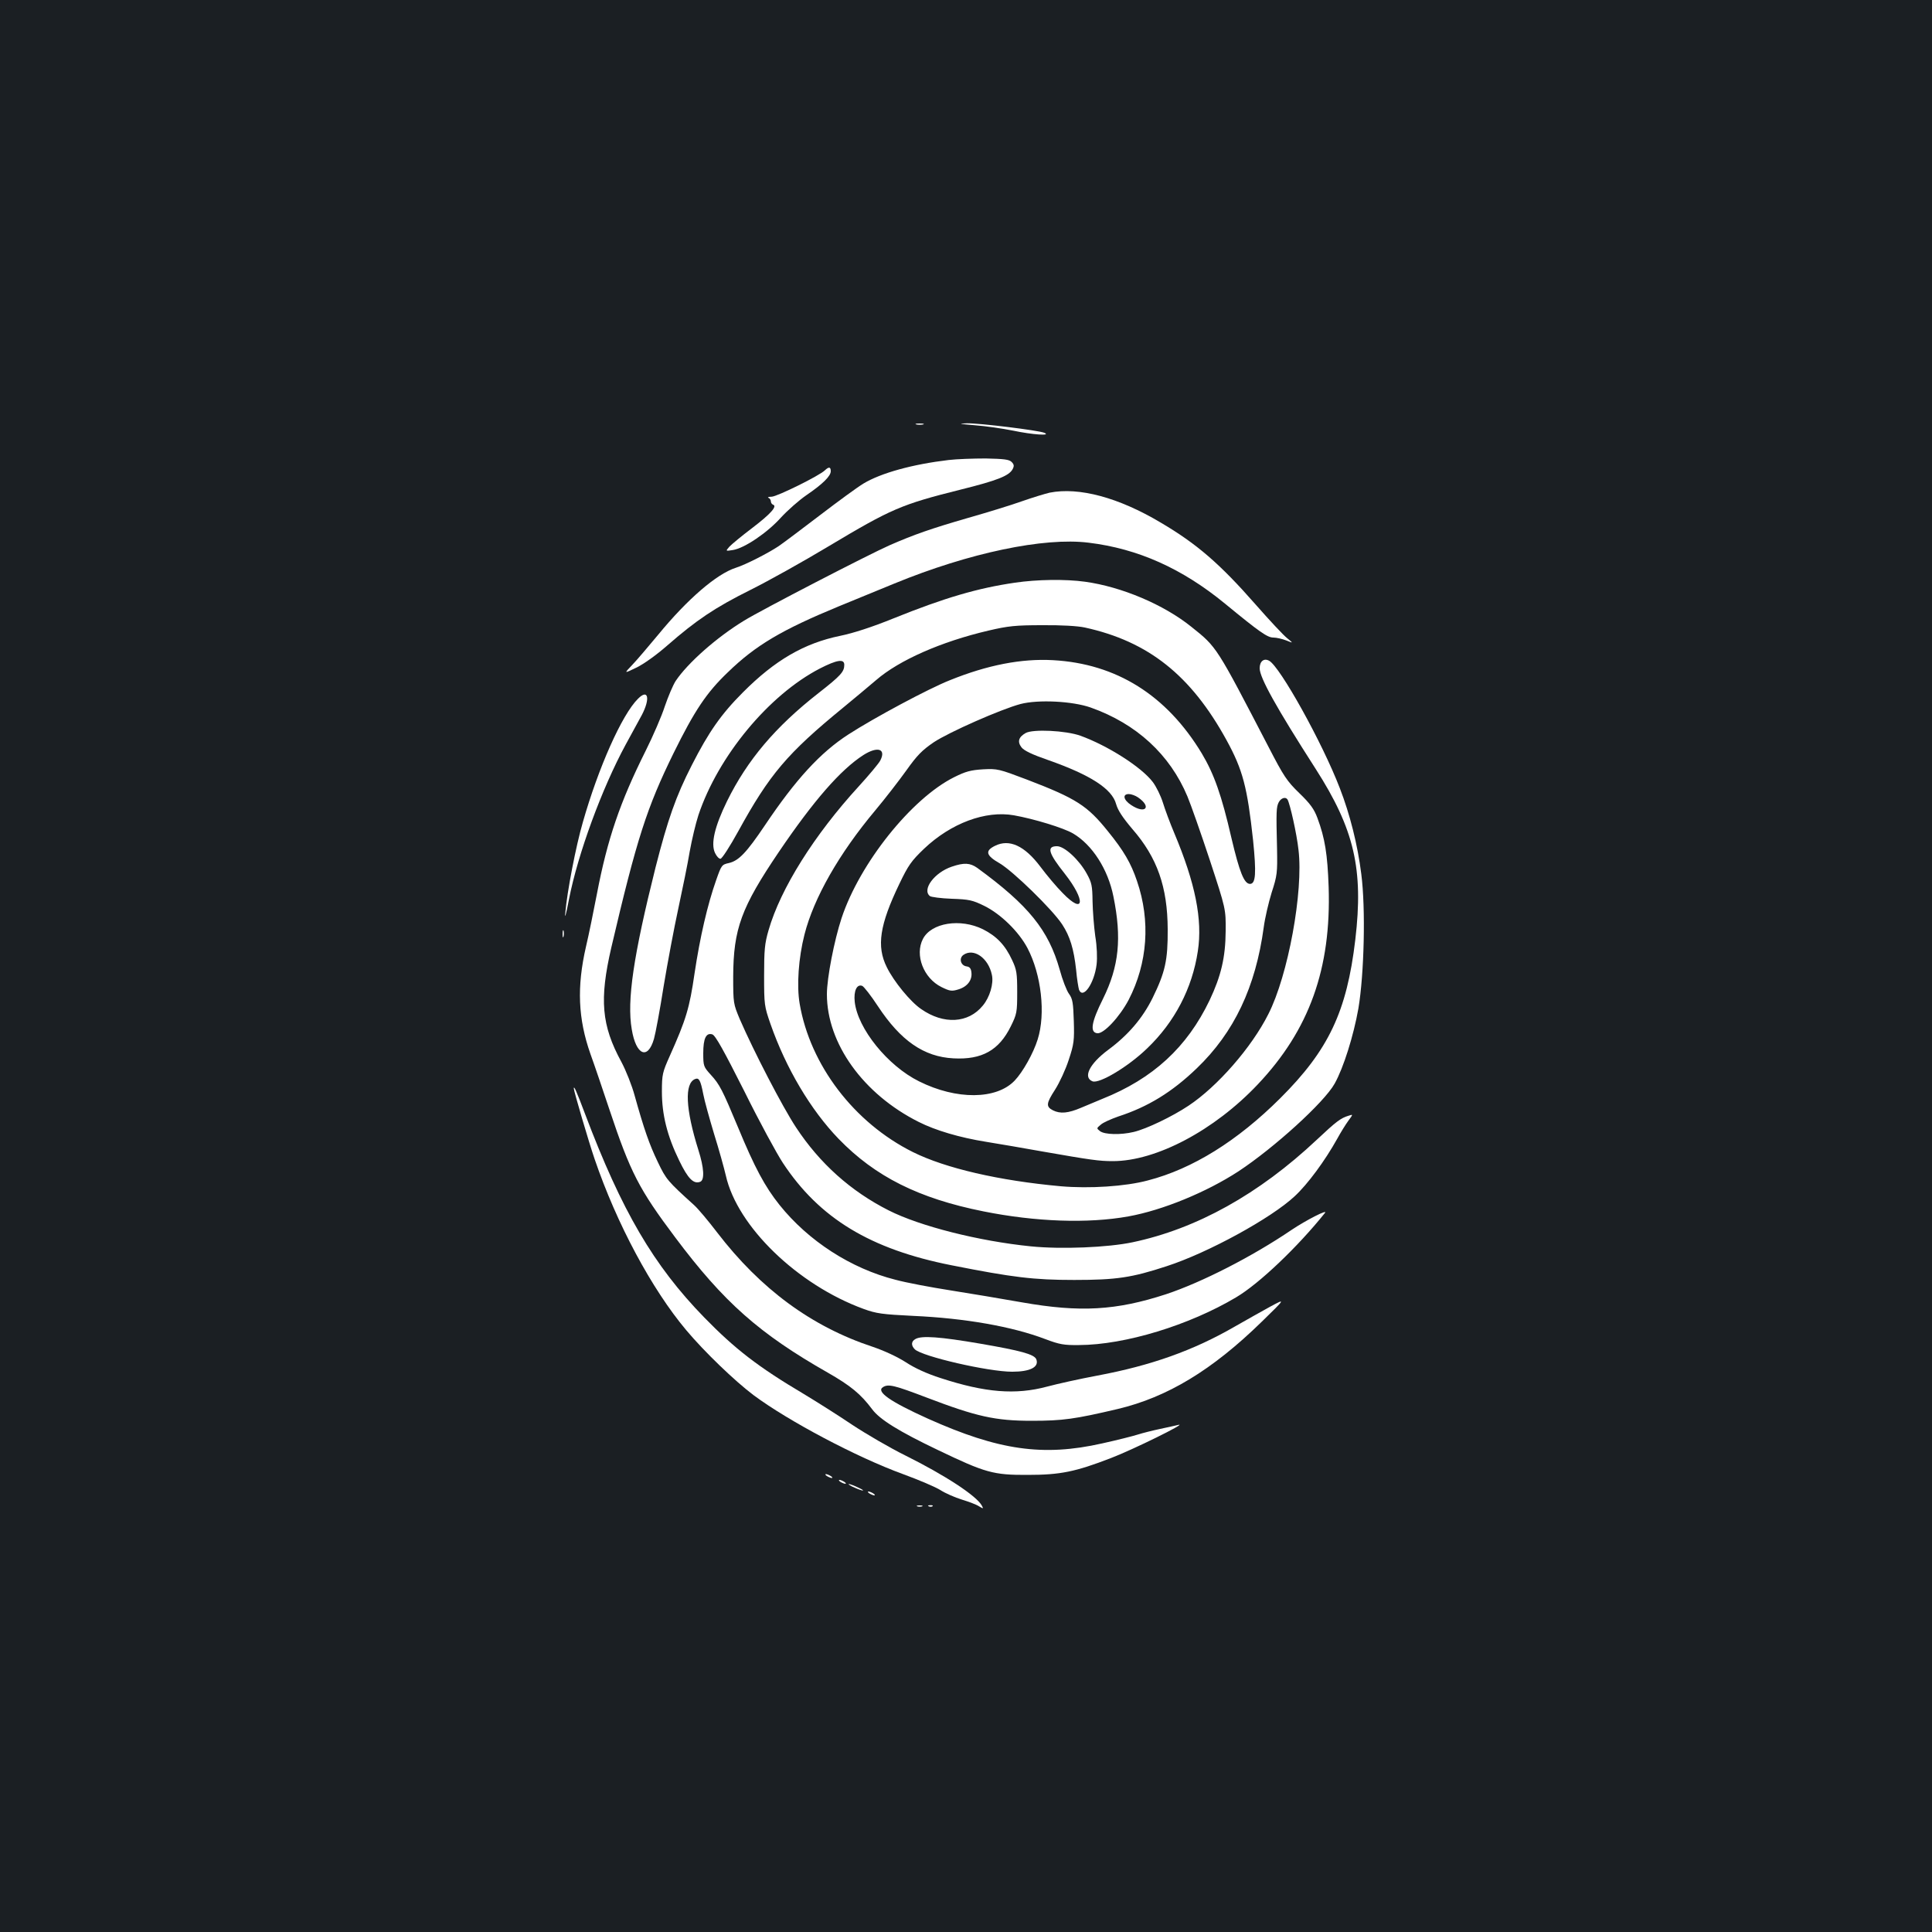 <?xml version="1.0" standalone="no"?>
<!DOCTYPE svg PUBLIC "-//W3C//DTD SVG 20010904//EN"
 "http://www.w3.org/TR/2001/REC-SVG-20010904/DTD/svg10.dtd">
<svg version="1.0" xmlns="http://www.w3.org/2000/svg"
 width="1000pt" height="1000pt" viewBox="0 0 1000 1000"
 preserveAspectRatio="xMidYMid meet">
<rect width="100%" height="100%" fill="#1b1f23"/>
<g transform="translate(0,1000) scale(0.1,-0.1)"
fill="#ffffff" stroke="none">
<path d="M4743 7803 c9 -2 25 -2 35 0 9 3 1 5 -18 5 -19 0 -27 -2 -17 -5z"/>
<path d="M5045 7799 c55 -4 144 -17 199 -28 99 -21 201 -28 161 -11 -33 13
-335 50 -400 49 -49 -2 -41 -3 40 -10z"/>
<path d="M4910 7619 c-186 -22 -350 -67 -441 -122 -30 -18 -130 -91 -224 -163
-93 -71 -190 -144 -215 -161 -54 -36 -171 -96 -222 -112 -99 -32 -250 -162
-401 -346 -50 -60 -110 -131 -134 -156 -44 -46 -44 -46 20 -15 38 18 105 66
162 116 149 130 245 195 430 287 94 47 275 148 403 225 326 195 377 217 685
294 189 47 249 71 268 105 9 17 8 25 -5 38 -13 13 -40 16 -134 18 -64 0 -151
-3 -192 -8z"/>
<path d="M4270 7566 c-28 -28 -247 -136 -276 -137 -16 0 -23 -3 -16 -6 6 -2
12 -11 12 -18 0 -7 5 -15 11 -17 24 -8 -12 -48 -109 -122 -53 -40 -106 -84
-117 -96 -20 -23 -20 -23 18 -17 60 9 179 90 249 168 35 38 94 90 132 116 85
58 126 99 126 124 0 23 -10 24 -30 5z"/>
<path d="M5433 7450 c-22 -5 -88 -25 -145 -45 -56 -20 -180 -58 -275 -85 -197
-57 -282 -87 -408 -142 -109 -48 -662 -334 -753 -390 -143 -87 -293 -220 -355
-313 -14 -22 -39 -81 -56 -131 -16 -50 -61 -154 -99 -230 -133 -266 -198 -457
-252 -739 -17 -88 -42 -212 -57 -275 -48 -209 -41 -373 23 -555 20 -55 64
-185 99 -290 108 -324 153 -411 340 -660 251 -335 435 -498 790 -700 117 -67
170 -110 229 -189 39 -53 139 -115 340 -211 246 -118 287 -130 466 -129 168 0
246 16 430 87 115 44 397 183 350 172 -14 -3 -56 -13 -95 -21 -38 -8 -90 -21
-115 -29 -25 -8 -108 -29 -185 -46 -306 -69 -536 -36 -902 128 -195 88 -270
140 -233 163 28 18 59 10 227 -54 257 -98 354 -120 543 -120 161 0 224 9 445
61 257 61 489 201 746 452 124 121 124 121 44 78 -44 -24 -127 -71 -185 -104
-213 -123 -432 -201 -710 -253 -91 -17 -208 -43 -260 -57 -164 -44 -321 -31
-551 44 -72 23 -135 52 -182 83 -44 28 -111 59 -170 79 -315 104 -580 298
-806 593 -45 59 -98 122 -118 140 -138 125 -145 133 -188 223 -44 91 -72 172
-120 344 -14 52 -45 130 -69 175 -103 189 -114 323 -52 591 132 564 184 725
323 1008 108 219 170 312 280 417 144 140 280 220 573 341 96 39 227 93 290
119 385 158 773 240 1005 211 255 -31 483 -133 705 -315 180 -148 220 -176
251 -176 16 0 46 -7 67 -15 37 -15 37 -15 4 12 -18 14 -91 92 -162 173 -186
212 -305 315 -492 425 -218 130 -423 185 -575 155z"/>
<path d="M5253 6984 c-192 -28 -364 -78 -629 -185 -111 -45 -207 -76 -275 -90
-186 -38 -338 -126 -504 -293 -112 -112 -177 -205 -264 -376 -83 -162 -125
-283 -188 -530 -114 -455 -149 -689 -123 -838 22 -134 83 -160 115 -49 8 28
31 151 50 272 20 121 54 302 76 403 22 102 49 234 59 295 11 61 31 145 45 188
102 305 364 622 629 759 88 45 126 51 126 19 0 -36 -18 -56 -133 -146 -224
-175 -369 -347 -474 -560 -64 -131 -85 -220 -62 -268 8 -17 20 -30 28 -30 8 0
49 64 92 142 162 295 253 403 544 641 55 45 131 109 170 142 119 103 337 199
581 256 102 24 141 28 279 28 97 1 184 -4 220 -12 329 -72 549 -247 733 -582
85 -155 108 -244 138 -520 17 -169 14 -225 -16 -225 -30 0 -54 59 -96 237 -51
222 -90 332 -154 439 -182 301 -442 464 -770 482 -163 9 -339 -25 -534 -104
-109 -43 -391 -194 -524 -280 -146 -94 -274 -234 -433 -471 -95 -141 -135
-183 -186 -195 -37 -8 -39 -11 -66 -88 -45 -127 -84 -296 -112 -483 -26 -180
-44 -239 -128 -427 -38 -85 -41 -96 -41 -185 0 -119 27 -229 90 -358 45 -93
74 -122 108 -109 24 9 20 73 -9 164 -67 213 -73 346 -17 368 20 8 28 -6 42
-78 6 -33 32 -126 56 -206 25 -80 52 -177 61 -216 59 -263 371 -565 713 -690
66 -24 96 -28 257 -36 268 -12 512 -55 683 -120 74 -28 97 -32 175 -31 239 1
571 103 813 247 120 71 319 261 460 437 17 21 -97 -37 -173 -88 -205 -139
-466 -272 -650 -333 -258 -84 -444 -95 -745 -42 -102 18 -268 46 -370 62 -102
16 -230 40 -285 55 -230 58 -451 201 -600 387 -76 95 -129 194 -215 402 -81
194 -95 222 -141 272 -37 41 -39 45 -39 111 0 78 15 108 47 98 16 -5 60 -85
165 -293 78 -158 169 -325 200 -372 189 -287 453 -447 873 -530 318 -63 426
-76 635 -76 219 0 298 12 478 71 216 70 542 249 663 362 68 63 157 184 220
297 18 33 44 75 58 94 25 34 25 34 1 26 -40 -12 -63 -29 -164 -124 -300 -282
-622 -461 -954 -531 -128 -27 -369 -37 -527 -21 -268 27 -573 104 -735 186
-196 99 -357 243 -480 430 -70 106 -219 394 -291 560 -33 79 -34 82 -34 220 1
248 42 358 236 645 181 267 320 426 438 502 74 47 119 32 87 -29 -8 -15 -58
-75 -111 -133 -230 -251 -405 -529 -467 -745 -20 -68 -23 -103 -23 -235 0
-150 1 -158 33 -250 80 -229 208 -445 353 -595 189 -195 414 -308 749 -375
269 -54 541 -64 751 -26 177 32 403 125 569 233 185 122 444 357 498 454 46
82 98 248 123 389 30 179 38 518 15 696 -19 152 -59 310 -111 444 -91 237
-310 630 -366 660 -27 15 -49 -3 -49 -39 0 -48 84 -200 290 -521 200 -312 248
-519 205 -884 -44 -372 -138 -571 -389 -821 -221 -220 -453 -365 -685 -425
-116 -31 -302 -43 -451 -30 -319 29 -596 93 -765 177 -305 152 -532 451 -586
768 -16 93 -6 237 25 358 48 189 179 419 366 642 51 61 123 154 161 207 56 79
82 105 142 146 80 53 348 171 449 198 92 24 269 15 363 -18 237 -84 410 -243
501 -460 18 -43 70 -191 116 -330 83 -253 83 -253 82 -368 -1 -136 -24 -232
-83 -357 -117 -244 -293 -406 -556 -511 -27 -11 -77 -32 -110 -46 -66 -28
-107 -32 -145 -13 -37 19 -35 36 11 107 23 36 55 105 71 155 27 81 29 101 26
200 -3 94 -6 115 -25 141 -12 16 -34 73 -48 125 -58 205 -161 333 -427 527
-37 26 -68 28 -132 6 -89 -30 -155 -118 -113 -152 6 -5 57 -12 113 -14 90 -3
108 -7 169 -37 85 -42 178 -133 223 -218 72 -137 95 -340 53 -473 -22 -71 -77
-169 -119 -213 -94 -99 -301 -101 -495 -4 -162 80 -318 273 -333 412 -6 56 11
93 39 82 8 -3 45 -50 81 -105 118 -179 238 -262 391 -270 148 -8 236 42 297
166 31 63 33 72 33 177 0 98 -3 116 -26 165 -36 78 -80 124 -151 160 -117 58
-268 34 -311 -50 -43 -83 3 -203 96 -249 43 -21 53 -23 88 -12 46 14 72 48 67
88 -2 20 -9 29 -25 31 -30 4 -41 41 -17 59 53 38 130 -15 148 -103 10 -45 -11
-116 -47 -159 -75 -92 -203 -99 -319 -18 -55 37 -142 143 -178 217 -54 108
-37 219 65 431 46 96 62 119 128 182 139 132 318 199 465 173 102 -18 257 -65
306 -94 99 -58 181 -185 209 -326 44 -216 29 -362 -54 -530 -60 -120 -69 -173
-30 -178 33 -5 116 84 163 173 98 190 114 408 43 615 -31 92 -68 156 -151 258
-106 132 -163 169 -419 267 -145 55 -153 57 -227 53 -64 -4 -90 -11 -150 -41
-220 -110 -488 -445 -582 -729 -38 -115 -76 -310 -76 -394 0 -255 188 -517
475 -661 87 -44 212 -81 349 -103 67 -11 198 -33 291 -50 252 -44 294 -50 365
-50 224 0 525 159 750 397 267 282 381 600 367 1023 -6 169 -19 251 -58 356
-17 46 -37 74 -94 129 -64 62 -81 88 -157 235 -274 527 -268 519 -402 626
-143 115 -361 207 -550 233 -101 14 -248 12 -363 -5z m1411 -1122 c13 -22 48
-178 57 -261 26 -215 -54 -650 -156 -850 -87 -173 -264 -375 -413 -474 -84
-56 -217 -120 -284 -136 -67 -16 -150 -14 -174 4 -19 15 -19 15 4 34 12 11 53
29 90 42 154 50 278 126 406 249 194 186 305 421 347 730 6 47 25 128 41 180
29 89 30 103 28 225 -5 197 -4 218 9 243 12 22 35 29 45 14z"/>
<path d="M3302 6383 c-83 -82 -205 -357 -285 -638 -36 -123 -82 -362 -91 -470
-4 -36 4 -9 19 70 46 236 171 575 293 800 30 55 68 124 84 154 45 86 33 138
-20 84z"/>
<path d="M5309 6206 c-37 -21 -44 -45 -22 -74 13 -17 54 -37 138 -66 219 -77
331 -149 352 -228 9 -32 34 -70 84 -129 129 -148 182 -300 183 -519 1 -160
-13 -222 -78 -355 -52 -105 -126 -192 -230 -269 -97 -72 -132 -143 -81 -163
36 -13 185 76 283 171 142 136 233 310 262 503 25 163 -13 352 -122 611 -22
52 -48 122 -59 158 -11 35 -34 82 -52 106 -59 78 -234 189 -375 240 -76 27
-245 35 -283 14z m581 -333 c73 -50 39 -89 -35 -40 -40 26 -47 57 -12 57 12 0
34 -8 47 -17z"/>
<path d="M5150 5622 c-53 -26 -47 -50 25 -91 68 -40 272 -238 323 -316 40 -61
60 -126 72 -235 4 -47 12 -93 15 -103 21 -51 79 33 91 131 4 35 2 93 -7 147
-7 50 -13 131 -14 180 -1 80 -4 96 -30 143 -39 71 -115 142 -154 142 -55 0
-45 -35 40 -142 110 -140 102 -217 -11 -100 -31 31 -83 93 -115 136 -82 109
-161 145 -235 108z"/>
<path d="M2912 5165 c0 -16 2 -22 5 -12 2 9 2 23 0 30 -3 6 -5 -1 -5 -18z"/>
<path d="M2970 4366 c0 -13 78 -279 108 -366 114 -334 295 -672 474 -885 94
-112 250 -262 348 -336 180 -134 535 -322 774 -409 82 -30 169 -67 194 -83 25
-16 75 -38 111 -49 36 -11 76 -26 89 -35 22 -13 23 -13 14 4 -28 51 -190 157
-397 260 -77 38 -201 110 -275 159 -74 50 -187 121 -250 159 -236 140 -355
232 -515 396 -262 269 -427 551 -617 1054 -46 122 -58 148 -58 131z"/>
<path d="M4738 3069 c-22 -12 -23 -33 -3 -53 38 -37 380 -116 504 -116 93 0
140 24 125 64 -10 26 -80 45 -289 81 -209 36 -306 43 -337 24z"/>
<path d="M4280 2360 c8 -5 20 -10 25 -10 6 0 3 5 -5 10 -8 5 -19 10 -25 10 -5
0 -3 -5 5 -10z"/>
<path d="M4350 2330 c8 -5 20 -10 25 -10 6 0 3 5 -5 10 -8 5 -19 10 -25 10 -5
0 -3 -5 5 -10z"/>
<path d="M4410 2306 c14 -7 36 -16 50 -20 14 -3 7 3 -15 13 -45 22 -73 27 -35
7z"/>
<path d="M4500 2270 c8 -5 20 -10 25 -10 6 0 3 5 -5 10 -8 5 -19 10 -25 10 -5
0 -3 -5 5 -10z"/>
<path d="M4748 2203 c6 -2 18 -2 25 0 6 3 1 5 -13 5 -14 0 -19 -2 -12 -5z"/>
<path d="M4808 2203 c7 -3 16 -2 19 1 4 3 -2 6 -13 5 -11 0 -14 -3 -6 -6z"/>
</g>
</svg>
